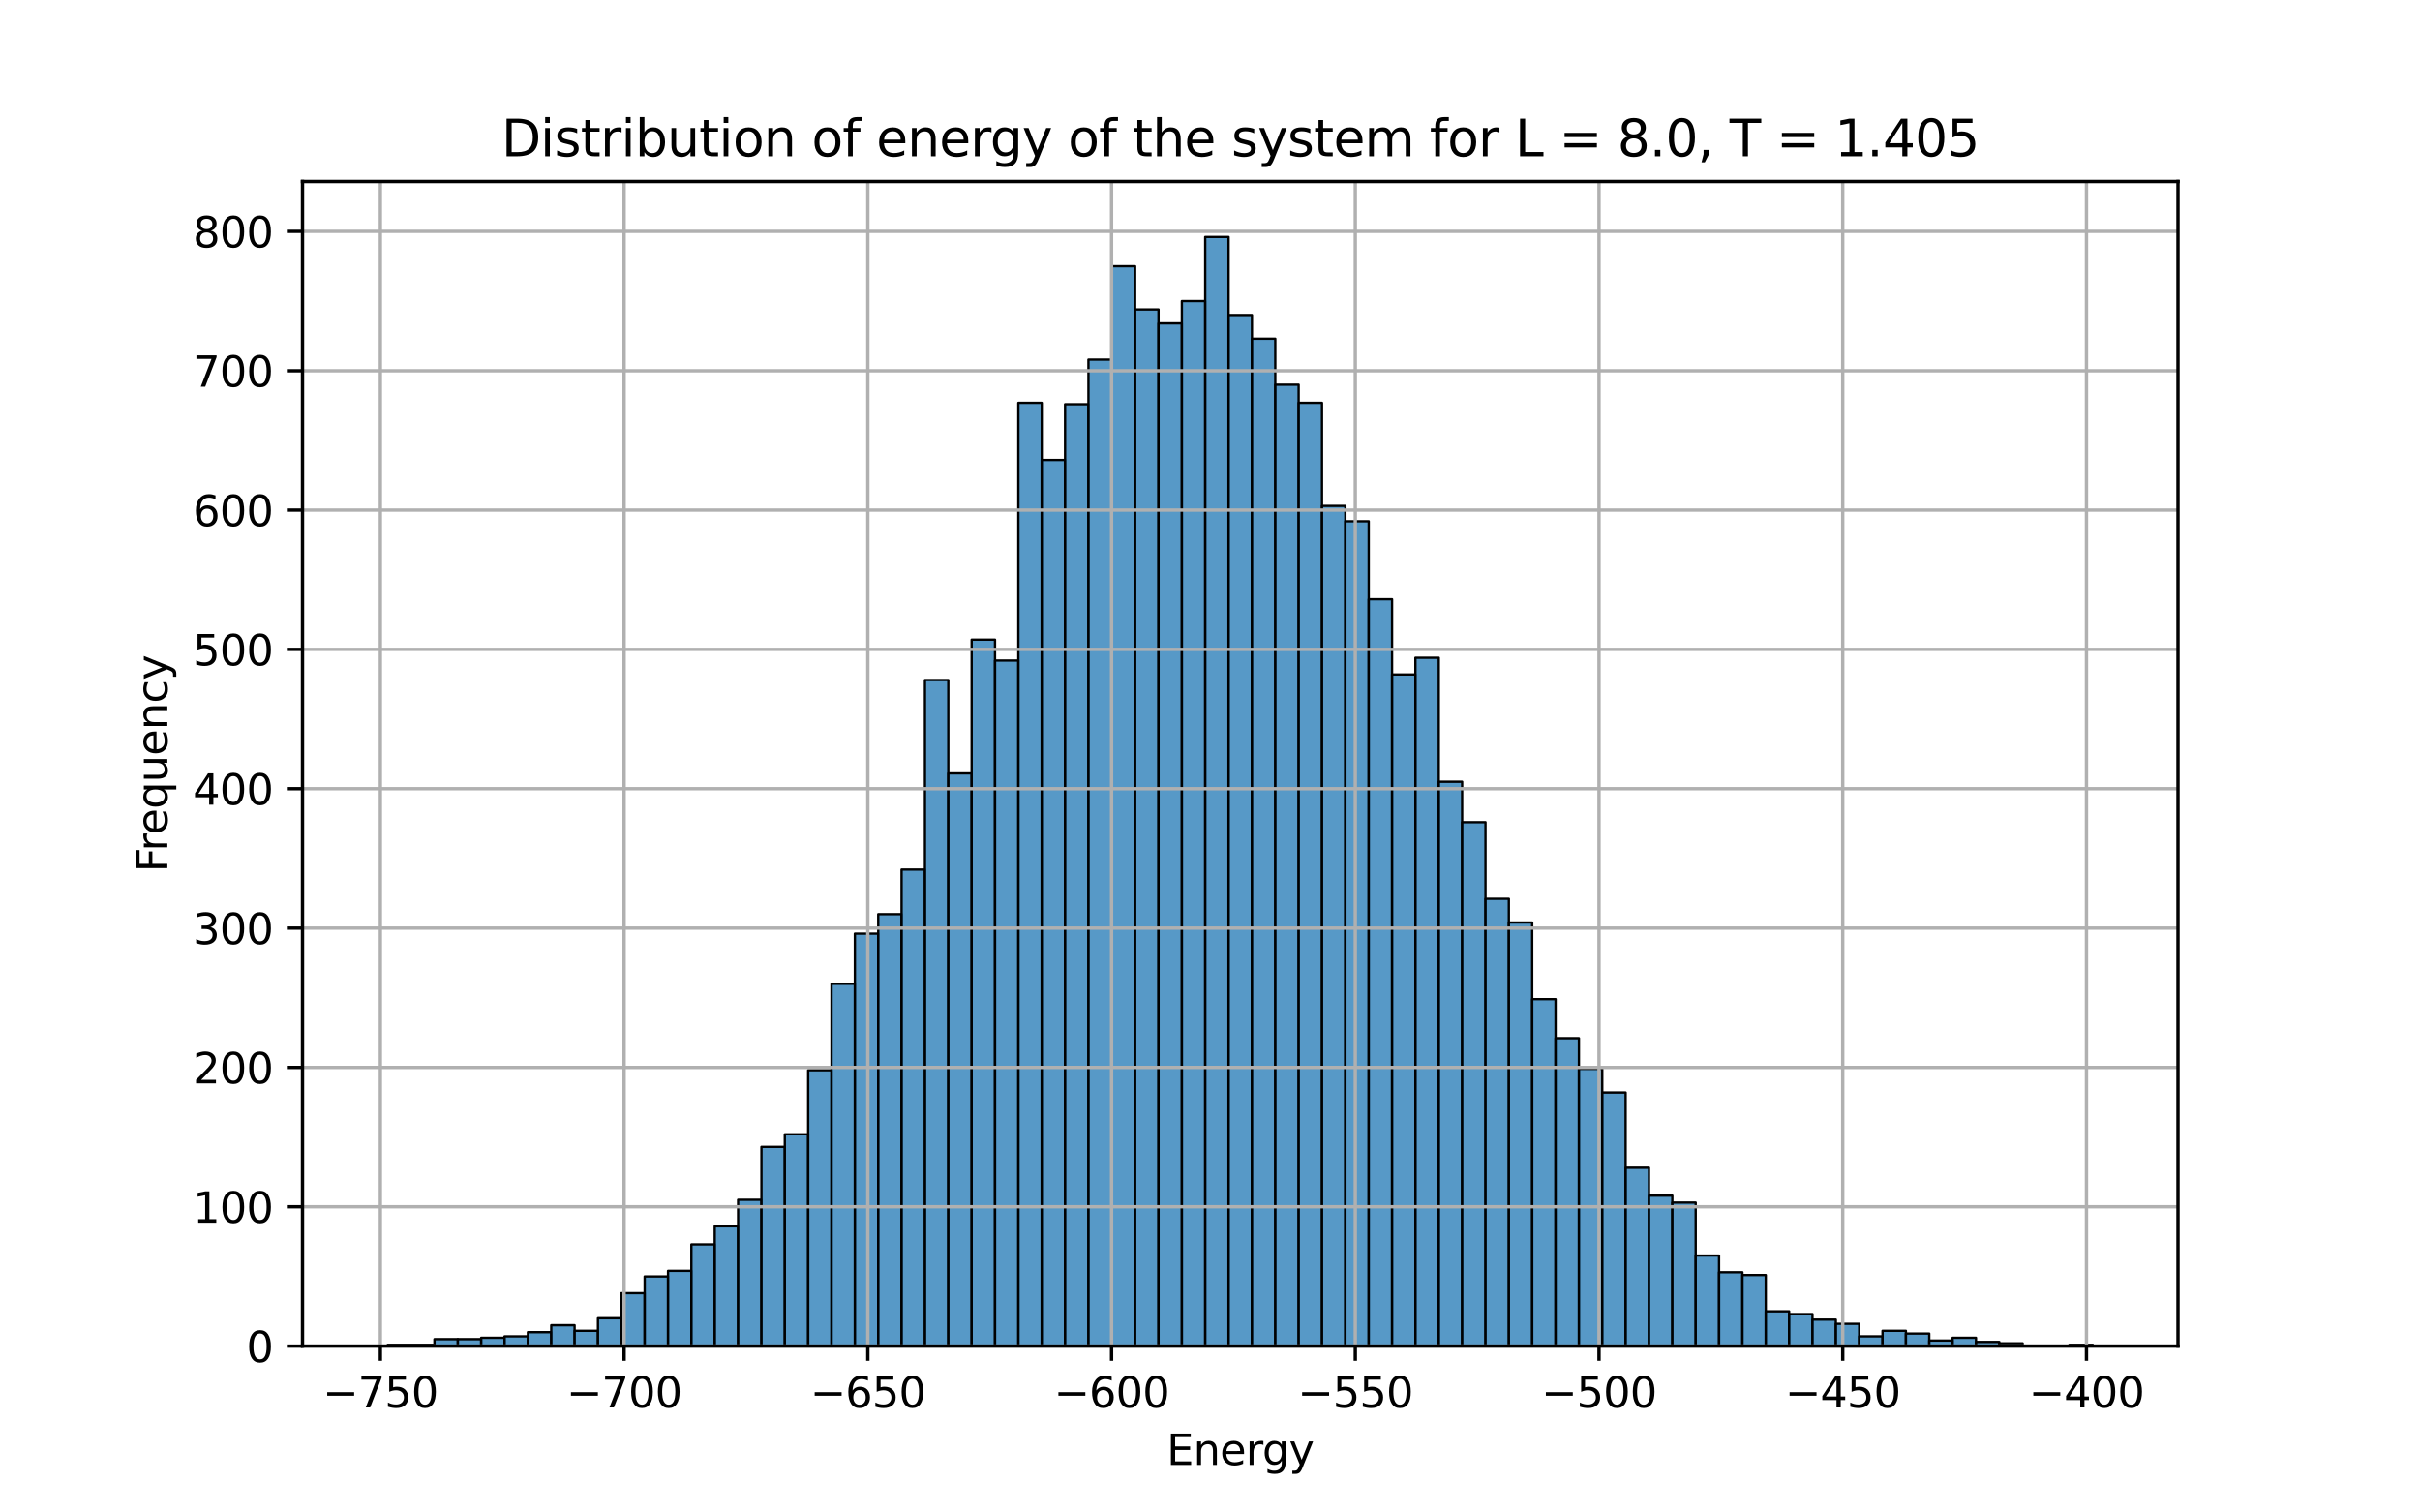 <?xml version="1.0" encoding="utf-8" standalone="no"?>
<!DOCTYPE svg PUBLIC "-//W3C//DTD SVG 1.1//EN"
  "http://www.w3.org/Graphics/SVG/1.1/DTD/svg11.dtd">
<svg height="360pt" version="1.1" viewBox="0 0 576 360" width="576pt" xmlns="http://www.w3.org/2000/svg" xmlns:xlink="http://www.w3.org/1999/xlink">
 <defs>
  <style type="text/css">*{stroke-linecap:butt;stroke-linejoin:round;}</style>
 </defs>
 <g id="figure_1">
  <g id="patch_1">
   <path d="M 0 360 
L 576 360 
L 576 0 
L 0 0 
z
" style="fill:#ffffff;"/>
  </g>
  <g id="axes_1">
   <g id="patch_2">
    <path d="M 72 320.4 
L 518.4 320.4 
L 518.4 43.2 
L 72 43.2 
z
" style="fill:#ffffff;"/>
   </g>
   <g id="patch_3">
    <path clip-path="url(#p4622d29304)" d="M 92.291 320.4 
L 97.85 320.4 
L 97.85 320.068 
L 92.291 320.068 
z
" style="fill:#1f77b4;fill-opacity:0.75;stroke:#000000;stroke-linejoin:miter;stroke-width:0.556;"/>
   </g>
   <g id="patch_4">
    <path clip-path="url(#p4622d29304)" d="M 97.85 320.4 
L 103.409 320.4 
L 103.409 320.068 
L 97.85 320.068 
z
" style="fill:#1f77b4;fill-opacity:0.75;stroke:#000000;stroke-linejoin:miter;stroke-width:0.556;"/>
   </g>
   <g id="patch_5">
    <path clip-path="url(#p4622d29304)" d="M 103.409 320.4 
L 108.968 320.4 
L 108.968 318.742 
L 103.409 318.742 
z
" style="fill:#1f77b4;fill-opacity:0.75;stroke:#000000;stroke-linejoin:miter;stroke-width:0.556;"/>
   </g>
   <g id="patch_6">
    <path clip-path="url(#p4622d29304)" d="M 108.968 320.4 
L 114.528 320.4 
L 114.528 318.742 
L 108.968 318.742 
z
" style="fill:#1f77b4;fill-opacity:0.75;stroke:#000000;stroke-linejoin:miter;stroke-width:0.556;"/>
   </g>
   <g id="patch_7">
    <path clip-path="url(#p4622d29304)" d="M 114.528 320.4 
L 120.087 320.4 
L 120.087 318.41 
L 114.528 318.41 
z
" style="fill:#1f77b4;fill-opacity:0.75;stroke:#000000;stroke-linejoin:miter;stroke-width:0.556;"/>
   </g>
   <g id="patch_8">
    <path clip-path="url(#p4622d29304)" d="M 120.087 320.4 
L 125.646 320.4 
L 125.646 318.078 
L 120.087 318.078 
z
" style="fill:#1f77b4;fill-opacity:0.75;stroke:#000000;stroke-linejoin:miter;stroke-width:0.556;"/>
   </g>
   <g id="patch_9">
    <path clip-path="url(#p4622d29304)" d="M 125.646 320.4 
L 131.205 320.4 
L 131.205 317.083 
L 125.646 317.083 
z
" style="fill:#1f77b4;fill-opacity:0.75;stroke:#000000;stroke-linejoin:miter;stroke-width:0.556;"/>
   </g>
   <g id="patch_10">
    <path clip-path="url(#p4622d29304)" d="M 131.205 320.4 
L 136.764 320.4 
L 136.764 315.425 
L 131.205 315.425 
z
" style="fill:#1f77b4;fill-opacity:0.75;stroke:#000000;stroke-linejoin:miter;stroke-width:0.556;"/>
   </g>
   <g id="patch_11">
    <path clip-path="url(#p4622d29304)" d="M 136.764 320.4 
L 142.323 320.4 
L 142.323 316.752 
L 136.764 316.752 
z
" style="fill:#1f77b4;fill-opacity:0.75;stroke:#000000;stroke-linejoin:miter;stroke-width:0.556;"/>
   </g>
   <g id="patch_12">
    <path clip-path="url(#p4622d29304)" d="M 142.323 320.4 
L 147.882 320.4 
L 147.882 313.767 
L 142.323 313.767 
z
" style="fill:#1f77b4;fill-opacity:0.75;stroke:#000000;stroke-linejoin:miter;stroke-width:0.556;"/>
   </g>
   <g id="patch_13">
    <path clip-path="url(#p4622d29304)" d="M 147.882 320.4 
L 153.442 320.4 
L 153.442 307.797 
L 147.882 307.797 
z
" style="fill:#1f77b4;fill-opacity:0.75;stroke:#000000;stroke-linejoin:miter;stroke-width:0.556;"/>
   </g>
   <g id="patch_14">
    <path clip-path="url(#p4622d29304)" d="M 153.442 320.4 
L 159.001 320.4 
L 159.001 303.817 
L 153.442 303.817 
z
" style="fill:#1f77b4;fill-opacity:0.75;stroke:#000000;stroke-linejoin:miter;stroke-width:0.556;"/>
   </g>
   <g id="patch_15">
    <path clip-path="url(#p4622d29304)" d="M 159.001 320.4 
L 164.56 320.4 
L 164.56 302.49 
L 159.001 302.49 
z
" style="fill:#1f77b4;fill-opacity:0.75;stroke:#000000;stroke-linejoin:miter;stroke-width:0.556;"/>
   </g>
   <g id="patch_16">
    <path clip-path="url(#p4622d29304)" d="M 164.56 320.4 
L 170.119 320.4 
L 170.119 296.189 
L 164.56 296.189 
z
" style="fill:#1f77b4;fill-opacity:0.75;stroke:#000000;stroke-linejoin:miter;stroke-width:0.556;"/>
   </g>
   <g id="patch_17">
    <path clip-path="url(#p4622d29304)" d="M 170.119 320.4 
L 175.678 320.4 
L 175.678 291.877 
L 170.119 291.877 
z
" style="fill:#1f77b4;fill-opacity:0.75;stroke:#000000;stroke-linejoin:miter;stroke-width:0.556;"/>
   </g>
   <g id="patch_18">
    <path clip-path="url(#p4622d29304)" d="M 175.678 320.4 
L 181.237 320.4 
L 181.237 285.576 
L 175.678 285.576 
z
" style="fill:#1f77b4;fill-opacity:0.75;stroke:#000000;stroke-linejoin:miter;stroke-width:0.556;"/>
   </g>
   <g id="patch_19">
    <path clip-path="url(#p4622d29304)" d="M 181.237 320.4 
L 186.797 320.4 
L 186.797 272.973 
L 181.237 272.973 
z
" style="fill:#1f77b4;fill-opacity:0.75;stroke:#000000;stroke-linejoin:miter;stroke-width:0.556;"/>
   </g>
   <g id="patch_20">
    <path clip-path="url(#p4622d29304)" d="M 186.797 320.4 
L 192.356 320.4 
L 192.356 269.988 
L 186.797 269.988 
z
" style="fill:#1f77b4;fill-opacity:0.75;stroke:#000000;stroke-linejoin:miter;stroke-width:0.556;"/>
   </g>
   <g id="patch_21">
    <path clip-path="url(#p4622d29304)" d="M 192.356 320.4 
L 197.915 320.4 
L 197.915 254.732 
L 192.356 254.732 
z
" style="fill:#1f77b4;fill-opacity:0.75;stroke:#000000;stroke-linejoin:miter;stroke-width:0.556;"/>
   </g>
   <g id="patch_22">
    <path clip-path="url(#p4622d29304)" d="M 197.915 320.4 
L 203.474 320.4 
L 203.474 234.169 
L 197.915 234.169 
z
" style="fill:#1f77b4;fill-opacity:0.75;stroke:#000000;stroke-linejoin:miter;stroke-width:0.556;"/>
   </g>
   <g id="patch_23">
    <path clip-path="url(#p4622d29304)" d="M 203.474 320.4 
L 209.033 320.4 
L 209.033 222.229 
L 203.474 222.229 
z
" style="fill:#1f77b4;fill-opacity:0.75;stroke:#000000;stroke-linejoin:miter;stroke-width:0.556;"/>
   </g>
   <g id="patch_24">
    <path clip-path="url(#p4622d29304)" d="M 209.033 320.4 
L 214.592 320.4 
L 214.592 217.586 
L 209.033 217.586 
z
" style="fill:#1f77b4;fill-opacity:0.75;stroke:#000000;stroke-linejoin:miter;stroke-width:0.556;"/>
   </g>
   <g id="patch_25">
    <path clip-path="url(#p4622d29304)" d="M 214.592 320.4 
L 220.151 320.4 
L 220.151 206.973 
L 214.592 206.973 
z
" style="fill:#1f77b4;fill-opacity:0.75;stroke:#000000;stroke-linejoin:miter;stroke-width:0.556;"/>
   </g>
   <g id="patch_26">
    <path clip-path="url(#p4622d29304)" d="M 220.151 320.4 
L 225.711 320.4 
L 225.711 161.867 
L 220.151 161.867 
z
" style="fill:#1f77b4;fill-opacity:0.75;stroke:#000000;stroke-linejoin:miter;stroke-width:0.556;"/>
   </g>
   <g id="patch_27">
    <path clip-path="url(#p4622d29304)" d="M 225.711 320.4 
L 231.27 320.4 
L 231.27 184.088 
L 225.711 184.088 
z
" style="fill:#1f77b4;fill-opacity:0.75;stroke:#000000;stroke-linejoin:miter;stroke-width:0.556;"/>
   </g>
   <g id="patch_28">
    <path clip-path="url(#p4622d29304)" d="M 231.27 320.4 
L 236.829 320.4 
L 236.829 152.249 
L 231.27 152.249 
z
" style="fill:#1f77b4;fill-opacity:0.75;stroke:#000000;stroke-linejoin:miter;stroke-width:0.556;"/>
   </g>
   <g id="patch_29">
    <path clip-path="url(#p4622d29304)" d="M 236.829 320.4 
L 242.388 320.4 
L 242.388 157.224 
L 236.829 157.224 
z
" style="fill:#1f77b4;fill-opacity:0.75;stroke:#000000;stroke-linejoin:miter;stroke-width:0.556;"/>
   </g>
   <g id="patch_30">
    <path clip-path="url(#p4622d29304)" d="M 242.388 320.4 
L 247.947 320.4 
L 247.947 95.867 
L 242.388 95.867 
z
" style="fill:#1f77b4;fill-opacity:0.75;stroke:#000000;stroke-linejoin:miter;stroke-width:0.556;"/>
   </g>
   <g id="patch_31">
    <path clip-path="url(#p4622d29304)" d="M 247.947 320.4 
L 253.506 320.4 
L 253.506 109.465 
L 247.947 109.465 
z
" style="fill:#1f77b4;fill-opacity:0.75;stroke:#000000;stroke-linejoin:miter;stroke-width:0.556;"/>
   </g>
   <g id="patch_32">
    <path clip-path="url(#p4622d29304)" d="M 253.506 320.4 
L 259.066 320.4 
L 259.066 96.199 
L 253.506 96.199 
z
" style="fill:#1f77b4;fill-opacity:0.75;stroke:#000000;stroke-linejoin:miter;stroke-width:0.556;"/>
   </g>
   <g id="patch_33">
    <path clip-path="url(#p4622d29304)" d="M 259.066 320.4 
L 264.625 320.4 
L 264.625 85.586 
L 259.066 85.586 
z
" style="fill:#1f77b4;fill-opacity:0.75;stroke:#000000;stroke-linejoin:miter;stroke-width:0.556;"/>
   </g>
   <g id="patch_34">
    <path clip-path="url(#p4622d29304)" d="M 264.625 320.4 
L 270.184 320.4 
L 270.184 63.365 
L 264.625 63.365 
z
" style="fill:#1f77b4;fill-opacity:0.75;stroke:#000000;stroke-linejoin:miter;stroke-width:0.556;"/>
   </g>
   <g id="patch_35">
    <path clip-path="url(#p4622d29304)" d="M 270.184 320.4 
L 275.743 320.4 
L 275.743 73.646 
L 270.184 73.646 
z
" style="fill:#1f77b4;fill-opacity:0.75;stroke:#000000;stroke-linejoin:miter;stroke-width:0.556;"/>
   </g>
   <g id="patch_36">
    <path clip-path="url(#p4622d29304)" d="M 275.743 320.4 
L 281.302 320.4 
L 281.302 76.963 
L 275.743 76.963 
z
" style="fill:#1f77b4;fill-opacity:0.75;stroke:#000000;stroke-linejoin:miter;stroke-width:0.556;"/>
   </g>
   <g id="patch_37">
    <path clip-path="url(#p4622d29304)" d="M 281.302 320.4 
L 286.861 320.4 
L 286.861 71.656 
L 281.302 71.656 
z
" style="fill:#1f77b4;fill-opacity:0.75;stroke:#000000;stroke-linejoin:miter;stroke-width:0.556;"/>
   </g>
   <g id="patch_38">
    <path clip-path="url(#p4622d29304)" d="M 286.861 320.4 
L 292.42 320.4 
L 292.42 56.4 
L 286.861 56.4 
z
" style="fill:#1f77b4;fill-opacity:0.75;stroke:#000000;stroke-linejoin:miter;stroke-width:0.556;"/>
   </g>
   <g id="patch_39">
    <path clip-path="url(#p4622d29304)" d="M 292.42 320.4 
L 297.98 320.4 
L 297.98 74.973 
L 292.42 74.973 
z
" style="fill:#1f77b4;fill-opacity:0.75;stroke:#000000;stroke-linejoin:miter;stroke-width:0.556;"/>
   </g>
   <g id="patch_40">
    <path clip-path="url(#p4622d29304)" d="M 297.98 320.4 
L 303.539 320.4 
L 303.539 80.611 
L 297.98 80.611 
z
" style="fill:#1f77b4;fill-opacity:0.75;stroke:#000000;stroke-linejoin:miter;stroke-width:0.556;"/>
   </g>
   <g id="patch_41">
    <path clip-path="url(#p4622d29304)" d="M 303.539 320.4 
L 309.098 320.4 
L 309.098 91.556 
L 303.539 91.556 
z
" style="fill:#1f77b4;fill-opacity:0.75;stroke:#000000;stroke-linejoin:miter;stroke-width:0.556;"/>
   </g>
   <g id="patch_42">
    <path clip-path="url(#p4622d29304)" d="M 309.098 320.4 
L 314.657 320.4 
L 314.657 95.867 
L 309.098 95.867 
z
" style="fill:#1f77b4;fill-opacity:0.75;stroke:#000000;stroke-linejoin:miter;stroke-width:0.556;"/>
   </g>
   <g id="patch_43">
    <path clip-path="url(#p4622d29304)" d="M 314.657 320.4 
L 320.216 320.4 
L 320.216 120.41 
L 314.657 120.41 
z
" style="fill:#1f77b4;fill-opacity:0.75;stroke:#000000;stroke-linejoin:miter;stroke-width:0.556;"/>
   </g>
   <g id="patch_44">
    <path clip-path="url(#p4622d29304)" d="M 320.216 320.4 
L 325.775 320.4 
L 325.775 124.058 
L 320.216 124.058 
z
" style="fill:#1f77b4;fill-opacity:0.75;stroke:#000000;stroke-linejoin:miter;stroke-width:0.556;"/>
   </g>
   <g id="patch_45">
    <path clip-path="url(#p4622d29304)" d="M 325.775 320.4 
L 331.334 320.4 
L 331.334 142.631 
L 325.775 142.631 
z
" style="fill:#1f77b4;fill-opacity:0.75;stroke:#000000;stroke-linejoin:miter;stroke-width:0.556;"/>
   </g>
   <g id="patch_46">
    <path clip-path="url(#p4622d29304)" d="M 331.334 320.4 
L 336.894 320.4 
L 336.894 160.541 
L 331.334 160.541 
z
" style="fill:#1f77b4;fill-opacity:0.75;stroke:#000000;stroke-linejoin:miter;stroke-width:0.556;"/>
   </g>
   <g id="patch_47">
    <path clip-path="url(#p4622d29304)" d="M 336.894 320.4 
L 342.453 320.4 
L 342.453 156.561 
L 336.894 156.561 
z
" style="fill:#1f77b4;fill-opacity:0.75;stroke:#000000;stroke-linejoin:miter;stroke-width:0.556;"/>
   </g>
   <g id="patch_48">
    <path clip-path="url(#p4622d29304)" d="M 342.453 320.4 
L 348.012 320.4 
L 348.012 186.078 
L 342.453 186.078 
z
" style="fill:#1f77b4;fill-opacity:0.75;stroke:#000000;stroke-linejoin:miter;stroke-width:0.556;"/>
   </g>
   <g id="patch_49">
    <path clip-path="url(#p4622d29304)" d="M 348.012 320.4 
L 353.571 320.4 
L 353.571 195.696 
L 348.012 195.696 
z
" style="fill:#1f77b4;fill-opacity:0.75;stroke:#000000;stroke-linejoin:miter;stroke-width:0.556;"/>
   </g>
   <g id="patch_50">
    <path clip-path="url(#p4622d29304)" d="M 353.571 320.4 
L 359.13 320.4 
L 359.13 213.938 
L 353.571 213.938 
z
" style="fill:#1f77b4;fill-opacity:0.75;stroke:#000000;stroke-linejoin:miter;stroke-width:0.556;"/>
   </g>
   <g id="patch_51">
    <path clip-path="url(#p4622d29304)" d="M 359.13 320.4 
L 364.689 320.4 
L 364.689 219.576 
L 359.13 219.576 
z
" style="fill:#1f77b4;fill-opacity:0.75;stroke:#000000;stroke-linejoin:miter;stroke-width:0.556;"/>
   </g>
   <g id="patch_52">
    <path clip-path="url(#p4622d29304)" d="M 364.689 320.4 
L 370.249 320.4 
L 370.249 237.817 
L 364.689 237.817 
z
" style="fill:#1f77b4;fill-opacity:0.75;stroke:#000000;stroke-linejoin:miter;stroke-width:0.556;"/>
   </g>
   <g id="patch_53">
    <path clip-path="url(#p4622d29304)" d="M 370.249 320.4 
L 375.808 320.4 
L 375.808 247.104 
L 370.249 247.104 
z
" style="fill:#1f77b4;fill-opacity:0.75;stroke:#000000;stroke-linejoin:miter;stroke-width:0.556;"/>
   </g>
   <g id="patch_54">
    <path clip-path="url(#p4622d29304)" d="M 375.808 320.4 
L 381.367 320.4 
L 381.367 254.4 
L 375.808 254.4 
z
" style="fill:#1f77b4;fill-opacity:0.75;stroke:#000000;stroke-linejoin:miter;stroke-width:0.556;"/>
   </g>
   <g id="patch_55">
    <path clip-path="url(#p4622d29304)" d="M 381.367 320.4 
L 386.926 320.4 
L 386.926 260.038 
L 381.367 260.038 
z
" style="fill:#1f77b4;fill-opacity:0.75;stroke:#000000;stroke-linejoin:miter;stroke-width:0.556;"/>
   </g>
   <g id="patch_56">
    <path clip-path="url(#p4622d29304)" d="M 386.926 320.4 
L 392.485 320.4 
L 392.485 277.948 
L 386.926 277.948 
z
" style="fill:#1f77b4;fill-opacity:0.75;stroke:#000000;stroke-linejoin:miter;stroke-width:0.556;"/>
   </g>
   <g id="patch_57">
    <path clip-path="url(#p4622d29304)" d="M 392.485 320.4 
L 398.044 320.4 
L 398.044 284.581 
L 392.485 284.581 
z
" style="fill:#1f77b4;fill-opacity:0.75;stroke:#000000;stroke-linejoin:miter;stroke-width:0.556;"/>
   </g>
   <g id="patch_58">
    <path clip-path="url(#p4622d29304)" d="M 398.044 320.4 
L 403.603 320.4 
L 403.603 286.239 
L 398.044 286.239 
z
" style="fill:#1f77b4;fill-opacity:0.75;stroke:#000000;stroke-linejoin:miter;stroke-width:0.556;"/>
   </g>
   <g id="patch_59">
    <path clip-path="url(#p4622d29304)" d="M 403.603 320.4 
L 409.163 320.4 
L 409.163 298.842 
L 403.603 298.842 
z
" style="fill:#1f77b4;fill-opacity:0.75;stroke:#000000;stroke-linejoin:miter;stroke-width:0.556;"/>
   </g>
   <g id="patch_60">
    <path clip-path="url(#p4622d29304)" d="M 409.163 320.4 
L 414.722 320.4 
L 414.722 302.822 
L 409.163 302.822 
z
" style="fill:#1f77b4;fill-opacity:0.75;stroke:#000000;stroke-linejoin:miter;stroke-width:0.556;"/>
   </g>
   <g id="patch_61">
    <path clip-path="url(#p4622d29304)" d="M 414.722 320.4 
L 420.281 320.4 
L 420.281 303.485 
L 414.722 303.485 
z
" style="fill:#1f77b4;fill-opacity:0.75;stroke:#000000;stroke-linejoin:miter;stroke-width:0.556;"/>
   </g>
   <g id="patch_62">
    <path clip-path="url(#p4622d29304)" d="M 420.281 320.4 
L 425.84 320.4 
L 425.84 312.109 
L 420.281 312.109 
z
" style="fill:#1f77b4;fill-opacity:0.75;stroke:#000000;stroke-linejoin:miter;stroke-width:0.556;"/>
   </g>
   <g id="patch_63">
    <path clip-path="url(#p4622d29304)" d="M 425.84 320.4 
L 431.399 320.4 
L 431.399 312.772 
L 425.84 312.772 
z
" style="fill:#1f77b4;fill-opacity:0.75;stroke:#000000;stroke-linejoin:miter;stroke-width:0.556;"/>
   </g>
   <g id="patch_64">
    <path clip-path="url(#p4622d29304)" d="M 431.399 320.4 
L 436.958 320.4 
L 436.958 314.098 
L 431.399 314.098 
z
" style="fill:#1f77b4;fill-opacity:0.75;stroke:#000000;stroke-linejoin:miter;stroke-width:0.556;"/>
   </g>
   <g id="patch_65">
    <path clip-path="url(#p4622d29304)" d="M 436.958 320.4 
L 442.518 320.4 
L 442.518 315.093 
L 436.958 315.093 
z
" style="fill:#1f77b4;fill-opacity:0.75;stroke:#000000;stroke-linejoin:miter;stroke-width:0.556;"/>
   </g>
   <g id="patch_66">
    <path clip-path="url(#p4622d29304)" d="M 442.518 320.4 
L 448.077 320.4 
L 448.077 318.078 
L 442.518 318.078 
z
" style="fill:#1f77b4;fill-opacity:0.75;stroke:#000000;stroke-linejoin:miter;stroke-width:0.556;"/>
   </g>
   <g id="patch_67">
    <path clip-path="url(#p4622d29304)" d="M 448.077 320.4 
L 453.636 320.4 
L 453.636 316.752 
L 448.077 316.752 
z
" style="fill:#1f77b4;fill-opacity:0.75;stroke:#000000;stroke-linejoin:miter;stroke-width:0.556;"/>
   </g>
   <g id="patch_68">
    <path clip-path="url(#p4622d29304)" d="M 453.636 320.4 
L 459.195 320.4 
L 459.195 317.415 
L 453.636 317.415 
z
" style="fill:#1f77b4;fill-opacity:0.75;stroke:#000000;stroke-linejoin:miter;stroke-width:0.556;"/>
   </g>
   <g id="patch_69">
    <path clip-path="url(#p4622d29304)" d="M 459.195 320.4 
L 464.754 320.4 
L 464.754 319.073 
L 459.195 319.073 
z
" style="fill:#1f77b4;fill-opacity:0.75;stroke:#000000;stroke-linejoin:miter;stroke-width:0.556;"/>
   </g>
   <g id="patch_70">
    <path clip-path="url(#p4622d29304)" d="M 464.754 320.4 
L 470.313 320.4 
L 470.313 318.41 
L 464.754 318.41 
z
" style="fill:#1f77b4;fill-opacity:0.75;stroke:#000000;stroke-linejoin:miter;stroke-width:0.556;"/>
   </g>
   <g id="patch_71">
    <path clip-path="url(#p4622d29304)" d="M 470.313 320.4 
L 475.872 320.4 
L 475.872 319.405 
L 470.313 319.405 
z
" style="fill:#1f77b4;fill-opacity:0.75;stroke:#000000;stroke-linejoin:miter;stroke-width:0.556;"/>
   </g>
   <g id="patch_72">
    <path clip-path="url(#p4622d29304)" d="M 475.872 320.4 
L 481.432 320.4 
L 481.432 319.737 
L 475.872 319.737 
z
" style="fill:#1f77b4;fill-opacity:0.75;stroke:#000000;stroke-linejoin:miter;stroke-width:0.556;"/>
   </g>
   <g id="patch_73">
    <path clip-path="url(#p4622d29304)" d="M 481.432 320.4 
L 486.991 320.4 
L 486.991 320.4 
L 481.432 320.4 
z
" style="fill:#1f77b4;fill-opacity:0.75;stroke:#000000;stroke-linejoin:miter;stroke-width:0.556;"/>
   </g>
   <g id="patch_74">
    <path clip-path="url(#p4622d29304)" d="M 486.991 320.4 
L 492.55 320.4 
L 492.55 320.4 
L 486.991 320.4 
z
" style="fill:#1f77b4;fill-opacity:0.75;stroke:#000000;stroke-linejoin:miter;stroke-width:0.556;"/>
   </g>
   <g id="patch_75">
    <path clip-path="url(#p4622d29304)" d="M 492.55 320.4 
L 498.109 320.4 
L 498.109 320.068 
L 492.55 320.068 
z
" style="fill:#1f77b4;fill-opacity:0.75;stroke:#000000;stroke-linejoin:miter;stroke-width:0.556;"/>
   </g>
   <g id="matplotlib.axis_1">
    <g id="xtick_1">
     <g id="line2d_1">
      <path clip-path="url(#p4622d29304)" d="M 90.534 320.4 
L 90.534 43.2 
" style="fill:none;stroke:#b0b0b0;stroke-linecap:square;stroke-width:0.8;"/>
     </g>
     <g id="line2d_2">
      <defs>
       <path d="M 0 0 
L 0 3.5 
" id="mf0359f8c0e" style="stroke:#000000;stroke-width:0.8;"/>
      </defs>
      <g>
       <use style="stroke:#000000;stroke-width:0.8;" x="90.534" xlink:href="#mf0359f8c0e" y="320.4"/>
      </g>
     </g>
     <g id="text_1">
      <!-- −750 -->
      <g transform="translate(76.8 334.998)scale(0.1 -0.1)">
       <defs>
        <path d="M 678 2272 
L 4684 2272 
L 4684 1741 
L 678 1741 
L 678 2272 
z
" id="DejaVuSans-2212" transform="scale(0.016)"/>
        <path d="M 525 4666 
L 3525 4666 
L 3525 4397 
L 1831 0 
L 1172 0 
L 2766 4134 
L 525 4134 
L 525 4666 
z
" id="DejaVuSans-37" transform="scale(0.016)"/>
        <path d="M 691 4666 
L 3169 4666 
L 3169 4134 
L 1269 4134 
L 1269 2991 
Q 1406 3038 1543 3061 
Q 1681 3084 1819 3084 
Q 2600 3084 3056 2656 
Q 3513 2228 3513 1497 
Q 3513 744 3044 326 
Q 2575 -91 1722 -91 
Q 1428 -91 1123 -41 
Q 819 9 494 109 
L 494 744 
Q 775 591 1075 516 
Q 1375 441 1709 441 
Q 2250 441 2565 725 
Q 2881 1009 2881 1497 
Q 2881 1984 2565 2268 
Q 2250 2553 1709 2553 
Q 1456 2553 1204 2497 
Q 953 2441 691 2322 
L 691 4666 
z
" id="DejaVuSans-35" transform="scale(0.016)"/>
        <path d="M 2034 4250 
Q 1547 4250 1301 3770 
Q 1056 3291 1056 2328 
Q 1056 1369 1301 889 
Q 1547 409 2034 409 
Q 2525 409 2770 889 
Q 3016 1369 3016 2328 
Q 3016 3291 2770 3770 
Q 2525 4250 2034 4250 
z
M 2034 4750 
Q 2819 4750 3233 4129 
Q 3647 3509 3647 2328 
Q 3647 1150 3233 529 
Q 2819 -91 2034 -91 
Q 1250 -91 836 529 
Q 422 1150 422 2328 
Q 422 3509 836 4129 
Q 1250 4750 2034 4750 
z
" id="DejaVuSans-30" transform="scale(0.016)"/>
       </defs>
       <use xlink:href="#DejaVuSans-2212"/>
       <use x="83.789" xlink:href="#DejaVuSans-37"/>
       <use x="147.412" xlink:href="#DejaVuSans-35"/>
       <use x="211.035" xlink:href="#DejaVuSans-30"/>
      </g>
     </g>
    </g>
    <g id="xtick_2">
     <g id="line2d_3">
      <path clip-path="url(#p4622d29304)" d="M 148.546 320.4 
L 148.546 43.2 
" style="fill:none;stroke:#b0b0b0;stroke-linecap:square;stroke-width:0.8;"/>
     </g>
     <g id="line2d_4">
      <g>
       <use style="stroke:#000000;stroke-width:0.8;" x="148.546" xlink:href="#mf0359f8c0e" y="320.4"/>
      </g>
     </g>
     <g id="text_2">
      <!-- −700 -->
      <g transform="translate(134.812 334.998)scale(0.1 -0.1)">
       <use xlink:href="#DejaVuSans-2212"/>
       <use x="83.789" xlink:href="#DejaVuSans-37"/>
       <use x="147.412" xlink:href="#DejaVuSans-30"/>
       <use x="211.035" xlink:href="#DejaVuSans-30"/>
      </g>
     </g>
    </g>
    <g id="xtick_3">
     <g id="line2d_5">
      <path clip-path="url(#p4622d29304)" d="M 206.557 320.4 
L 206.557 43.2 
" style="fill:none;stroke:#b0b0b0;stroke-linecap:square;stroke-width:0.8;"/>
     </g>
     <g id="line2d_6">
      <g>
       <use style="stroke:#000000;stroke-width:0.8;" x="206.557" xlink:href="#mf0359f8c0e" y="320.4"/>
      </g>
     </g>
     <g id="text_3">
      <!-- −650 -->
      <g transform="translate(192.823 334.998)scale(0.1 -0.1)">
       <defs>
        <path d="M 2113 2584 
Q 1688 2584 1439 2293 
Q 1191 2003 1191 1497 
Q 1191 994 1439 701 
Q 1688 409 2113 409 
Q 2538 409 2786 701 
Q 3034 994 3034 1497 
Q 3034 2003 2786 2293 
Q 2538 2584 2113 2584 
z
M 3366 4563 
L 3366 3988 
Q 3128 4100 2886 4159 
Q 2644 4219 2406 4219 
Q 1781 4219 1451 3797 
Q 1122 3375 1075 2522 
Q 1259 2794 1537 2939 
Q 1816 3084 2150 3084 
Q 2853 3084 3261 2657 
Q 3669 2231 3669 1497 
Q 3669 778 3244 343 
Q 2819 -91 2113 -91 
Q 1303 -91 875 529 
Q 447 1150 447 2328 
Q 447 3434 972 4092 
Q 1497 4750 2381 4750 
Q 2619 4750 2861 4703 
Q 3103 4656 3366 4563 
z
" id="DejaVuSans-36" transform="scale(0.016)"/>
       </defs>
       <use xlink:href="#DejaVuSans-2212"/>
       <use x="83.789" xlink:href="#DejaVuSans-36"/>
       <use x="147.412" xlink:href="#DejaVuSans-35"/>
       <use x="211.035" xlink:href="#DejaVuSans-30"/>
      </g>
     </g>
    </g>
    <g id="xtick_4">
     <g id="line2d_7">
      <path clip-path="url(#p4622d29304)" d="M 264.568 320.4 
L 264.568 43.2 
" style="fill:none;stroke:#b0b0b0;stroke-linecap:square;stroke-width:0.8;"/>
     </g>
     <g id="line2d_8">
      <g>
       <use style="stroke:#000000;stroke-width:0.8;" x="264.568" xlink:href="#mf0359f8c0e" y="320.4"/>
      </g>
     </g>
     <g id="text_4">
      <!-- −600 -->
      <g transform="translate(250.835 334.998)scale(0.1 -0.1)">
       <use xlink:href="#DejaVuSans-2212"/>
       <use x="83.789" xlink:href="#DejaVuSans-36"/>
       <use x="147.412" xlink:href="#DejaVuSans-30"/>
       <use x="211.035" xlink:href="#DejaVuSans-30"/>
      </g>
     </g>
    </g>
    <g id="xtick_5">
     <g id="line2d_9">
      <path clip-path="url(#p4622d29304)" d="M 322.58 320.4 
L 322.58 43.2 
" style="fill:none;stroke:#b0b0b0;stroke-linecap:square;stroke-width:0.8;"/>
     </g>
     <g id="line2d_10">
      <g>
       <use style="stroke:#000000;stroke-width:0.8;" x="322.58" xlink:href="#mf0359f8c0e" y="320.4"/>
      </g>
     </g>
     <g id="text_5">
      <!-- −550 -->
      <g transform="translate(308.846 334.998)scale(0.1 -0.1)">
       <use xlink:href="#DejaVuSans-2212"/>
       <use x="83.789" xlink:href="#DejaVuSans-35"/>
       <use x="147.412" xlink:href="#DejaVuSans-35"/>
       <use x="211.035" xlink:href="#DejaVuSans-30"/>
      </g>
     </g>
    </g>
    <g id="xtick_6">
     <g id="line2d_11">
      <path clip-path="url(#p4622d29304)" d="M 380.591 320.4 
L 380.591 43.2 
" style="fill:none;stroke:#b0b0b0;stroke-linecap:square;stroke-width:0.8;"/>
     </g>
     <g id="line2d_12">
      <g>
       <use style="stroke:#000000;stroke-width:0.8;" x="380.591" xlink:href="#mf0359f8c0e" y="320.4"/>
      </g>
     </g>
     <g id="text_6">
      <!-- −500 -->
      <g transform="translate(366.858 334.998)scale(0.1 -0.1)">
       <use xlink:href="#DejaVuSans-2212"/>
       <use x="83.789" xlink:href="#DejaVuSans-35"/>
       <use x="147.412" xlink:href="#DejaVuSans-30"/>
       <use x="211.035" xlink:href="#DejaVuSans-30"/>
      </g>
     </g>
    </g>
    <g id="xtick_7">
     <g id="line2d_13">
      <path clip-path="url(#p4622d29304)" d="M 438.603 320.4 
L 438.603 43.2 
" style="fill:none;stroke:#b0b0b0;stroke-linecap:square;stroke-width:0.8;"/>
     </g>
     <g id="line2d_14">
      <g>
       <use style="stroke:#000000;stroke-width:0.8;" x="438.603" xlink:href="#mf0359f8c0e" y="320.4"/>
      </g>
     </g>
     <g id="text_7">
      <!-- −450 -->
      <g transform="translate(424.869 334.998)scale(0.1 -0.1)">
       <defs>
        <path d="M 2419 4116 
L 825 1625 
L 2419 1625 
L 2419 4116 
z
M 2253 4666 
L 3047 4666 
L 3047 1625 
L 3713 1625 
L 3713 1100 
L 3047 1100 
L 3047 0 
L 2419 0 
L 2419 1100 
L 313 1100 
L 313 1709 
L 2253 4666 
z
" id="DejaVuSans-34" transform="scale(0.016)"/>
       </defs>
       <use xlink:href="#DejaVuSans-2212"/>
       <use x="83.789" xlink:href="#DejaVuSans-34"/>
       <use x="147.412" xlink:href="#DejaVuSans-35"/>
       <use x="211.035" xlink:href="#DejaVuSans-30"/>
      </g>
     </g>
    </g>
    <g id="xtick_8">
     <g id="line2d_15">
      <path clip-path="url(#p4622d29304)" d="M 496.614 320.4 
L 496.614 43.2 
" style="fill:none;stroke:#b0b0b0;stroke-linecap:square;stroke-width:0.8;"/>
     </g>
     <g id="line2d_16">
      <g>
       <use style="stroke:#000000;stroke-width:0.8;" x="496.614" xlink:href="#mf0359f8c0e" y="320.4"/>
      </g>
     </g>
     <g id="text_8">
      <!-- −400 -->
      <g transform="translate(482.881 334.998)scale(0.1 -0.1)">
       <use xlink:href="#DejaVuSans-2212"/>
       <use x="83.789" xlink:href="#DejaVuSans-34"/>
       <use x="147.412" xlink:href="#DejaVuSans-30"/>
       <use x="211.035" xlink:href="#DejaVuSans-30"/>
      </g>
     </g>
    </g>
    <g id="text_9">
     <!-- Energy -->
     <g transform="translate(277.694 348.677)scale(0.1 -0.1)">
      <defs>
       <path d="M 628 4666 
L 3578 4666 
L 3578 4134 
L 1259 4134 
L 1259 2753 
L 3481 2753 
L 3481 2222 
L 1259 2222 
L 1259 531 
L 3634 531 
L 3634 0 
L 628 0 
L 628 4666 
z
" id="DejaVuSans-45" transform="scale(0.016)"/>
       <path d="M 3513 2113 
L 3513 0 
L 2938 0 
L 2938 2094 
Q 2938 2591 2744 2837 
Q 2550 3084 2163 3084 
Q 1697 3084 1428 2787 
Q 1159 2491 1159 1978 
L 1159 0 
L 581 0 
L 581 3500 
L 1159 3500 
L 1159 2956 
Q 1366 3272 1645 3428 
Q 1925 3584 2291 3584 
Q 2894 3584 3203 3211 
Q 3513 2838 3513 2113 
z
" id="DejaVuSans-6e" transform="scale(0.016)"/>
       <path d="M 3597 1894 
L 3597 1613 
L 953 1613 
Q 991 1019 1311 708 
Q 1631 397 2203 397 
Q 2534 397 2845 478 
Q 3156 559 3463 722 
L 3463 178 
Q 3153 47 2828 -22 
Q 2503 -91 2169 -91 
Q 1331 -91 842 396 
Q 353 884 353 1716 
Q 353 2575 817 3079 
Q 1281 3584 2069 3584 
Q 2775 3584 3186 3129 
Q 3597 2675 3597 1894 
z
M 3022 2063 
Q 3016 2534 2758 2815 
Q 2500 3097 2075 3097 
Q 1594 3097 1305 2825 
Q 1016 2553 972 2059 
L 3022 2063 
z
" id="DejaVuSans-65" transform="scale(0.016)"/>
       <path d="M 2631 2963 
Q 2534 3019 2420 3045 
Q 2306 3072 2169 3072 
Q 1681 3072 1420 2755 
Q 1159 2438 1159 1844 
L 1159 0 
L 581 0 
L 581 3500 
L 1159 3500 
L 1159 2956 
Q 1341 3275 1631 3429 
Q 1922 3584 2338 3584 
Q 2397 3584 2469 3576 
Q 2541 3569 2628 3553 
L 2631 2963 
z
" id="DejaVuSans-72" transform="scale(0.016)"/>
       <path d="M 2906 1791 
Q 2906 2416 2648 2759 
Q 2391 3103 1925 3103 
Q 1463 3103 1205 2759 
Q 947 2416 947 1791 
Q 947 1169 1205 825 
Q 1463 481 1925 481 
Q 2391 481 2648 825 
Q 2906 1169 2906 1791 
z
M 3481 434 
Q 3481 -459 3084 -895 
Q 2688 -1331 1869 -1331 
Q 1566 -1331 1297 -1286 
Q 1028 -1241 775 -1147 
L 775 -588 
Q 1028 -725 1275 -790 
Q 1522 -856 1778 -856 
Q 2344 -856 2625 -561 
Q 2906 -266 2906 331 
L 2906 616 
Q 2728 306 2450 153 
Q 2172 0 1784 0 
Q 1141 0 747 490 
Q 353 981 353 1791 
Q 353 2603 747 3093 
Q 1141 3584 1784 3584 
Q 2172 3584 2450 3431 
Q 2728 3278 2906 2969 
L 2906 3500 
L 3481 3500 
L 3481 434 
z
" id="DejaVuSans-67" transform="scale(0.016)"/>
       <path d="M 2059 -325 
Q 1816 -950 1584 -1140 
Q 1353 -1331 966 -1331 
L 506 -1331 
L 506 -850 
L 844 -850 
Q 1081 -850 1212 -737 
Q 1344 -625 1503 -206 
L 1606 56 
L 191 3500 
L 800 3500 
L 1894 763 
L 2988 3500 
L 3597 3500 
L 2059 -325 
z
" id="DejaVuSans-79" transform="scale(0.016)"/>
      </defs>
      <use xlink:href="#DejaVuSans-45"/>
      <use x="63.184" xlink:href="#DejaVuSans-6e"/>
      <use x="126.562" xlink:href="#DejaVuSans-65"/>
      <use x="188.086" xlink:href="#DejaVuSans-72"/>
      <use x="227.449" xlink:href="#DejaVuSans-67"/>
      <use x="290.926" xlink:href="#DejaVuSans-79"/>
     </g>
    </g>
   </g>
   <g id="matplotlib.axis_2">
    <g id="ytick_1">
     <g id="line2d_17">
      <path clip-path="url(#p4622d29304)" d="M 72 320.4 
L 518.4 320.4 
" style="fill:none;stroke:#b0b0b0;stroke-linecap:square;stroke-width:0.8;"/>
     </g>
     <g id="line2d_18">
      <defs>
       <path d="M 0 0 
L -3.5 0 
" id="m6c14e6edc0" style="stroke:#000000;stroke-width:0.8;"/>
      </defs>
      <g>
       <use style="stroke:#000000;stroke-width:0.8;" x="72" xlink:href="#m6c14e6edc0" y="320.4"/>
      </g>
     </g>
     <g id="text_10">
      <!-- 0 -->
      <g transform="translate(58.638 324.199)scale(0.1 -0.1)">
       <use xlink:href="#DejaVuSans-30"/>
      </g>
     </g>
    </g>
    <g id="ytick_2">
     <g id="line2d_19">
      <path clip-path="url(#p4622d29304)" d="M 72 287.234 
L 518.4 287.234 
" style="fill:none;stroke:#b0b0b0;stroke-linecap:square;stroke-width:0.8;"/>
     </g>
     <g id="line2d_20">
      <g>
       <use style="stroke:#000000;stroke-width:0.8;" x="72" xlink:href="#m6c14e6edc0" y="287.234"/>
      </g>
     </g>
     <g id="text_11">
      <!-- 100 -->
      <g transform="translate(45.913 291.033)scale(0.1 -0.1)">
       <defs>
        <path d="M 794 531 
L 1825 531 
L 1825 4091 
L 703 3866 
L 703 4441 
L 1819 4666 
L 2450 4666 
L 2450 531 
L 3481 531 
L 3481 0 
L 794 0 
L 794 531 
z
" id="DejaVuSans-31" transform="scale(0.016)"/>
       </defs>
       <use xlink:href="#DejaVuSans-31"/>
       <use x="63.623" xlink:href="#DejaVuSans-30"/>
       <use x="127.246" xlink:href="#DejaVuSans-30"/>
      </g>
     </g>
    </g>
    <g id="ytick_3">
     <g id="line2d_21">
      <path clip-path="url(#p4622d29304)" d="M 72 254.068 
L 518.4 254.068 
" style="fill:none;stroke:#b0b0b0;stroke-linecap:square;stroke-width:0.8;"/>
     </g>
     <g id="line2d_22">
      <g>
       <use style="stroke:#000000;stroke-width:0.8;" x="72" xlink:href="#m6c14e6edc0" y="254.068"/>
      </g>
     </g>
     <g id="text_12">
      <!-- 200 -->
      <g transform="translate(45.913 257.868)scale(0.1 -0.1)">
       <defs>
        <path d="M 1228 531 
L 3431 531 
L 3431 0 
L 469 0 
L 469 531 
Q 828 903 1448 1529 
Q 2069 2156 2228 2338 
Q 2531 2678 2651 2914 
Q 2772 3150 2772 3378 
Q 2772 3750 2511 3984 
Q 2250 4219 1831 4219 
Q 1534 4219 1204 4116 
Q 875 4013 500 3803 
L 500 4441 
Q 881 4594 1212 4672 
Q 1544 4750 1819 4750 
Q 2544 4750 2975 4387 
Q 3406 4025 3406 3419 
Q 3406 3131 3298 2873 
Q 3191 2616 2906 2266 
Q 2828 2175 2409 1742 
Q 1991 1309 1228 531 
z
" id="DejaVuSans-32" transform="scale(0.016)"/>
       </defs>
       <use xlink:href="#DejaVuSans-32"/>
       <use x="63.623" xlink:href="#DejaVuSans-30"/>
       <use x="127.246" xlink:href="#DejaVuSans-30"/>
      </g>
     </g>
    </g>
    <g id="ytick_4">
     <g id="line2d_23">
      <path clip-path="url(#p4622d29304)" d="M 72 220.903 
L 518.4 220.903 
" style="fill:none;stroke:#b0b0b0;stroke-linecap:square;stroke-width:0.8;"/>
     </g>
     <g id="line2d_24">
      <g>
       <use style="stroke:#000000;stroke-width:0.8;" x="72" xlink:href="#m6c14e6edc0" y="220.903"/>
      </g>
     </g>
     <g id="text_13">
      <!-- 300 -->
      <g transform="translate(45.913 224.702)scale(0.1 -0.1)">
       <defs>
        <path d="M 2597 2516 
Q 3050 2419 3304 2112 
Q 3559 1806 3559 1356 
Q 3559 666 3084 287 
Q 2609 -91 1734 -91 
Q 1441 -91 1130 -33 
Q 819 25 488 141 
L 488 750 
Q 750 597 1062 519 
Q 1375 441 1716 441 
Q 2309 441 2620 675 
Q 2931 909 2931 1356 
Q 2931 1769 2642 2001 
Q 2353 2234 1838 2234 
L 1294 2234 
L 1294 2753 
L 1863 2753 
Q 2328 2753 2575 2939 
Q 2822 3125 2822 3475 
Q 2822 3834 2567 4026 
Q 2313 4219 1838 4219 
Q 1578 4219 1281 4162 
Q 984 4106 628 3988 
L 628 4550 
Q 988 4650 1302 4700 
Q 1616 4750 1894 4750 
Q 2613 4750 3031 4423 
Q 3450 4097 3450 3541 
Q 3450 3153 3228 2886 
Q 3006 2619 2597 2516 
z
" id="DejaVuSans-33" transform="scale(0.016)"/>
       </defs>
       <use xlink:href="#DejaVuSans-33"/>
       <use x="63.623" xlink:href="#DejaVuSans-30"/>
       <use x="127.246" xlink:href="#DejaVuSans-30"/>
      </g>
     </g>
    </g>
    <g id="ytick_5">
     <g id="line2d_25">
      <path clip-path="url(#p4622d29304)" d="M 72 187.737 
L 518.4 187.737 
" style="fill:none;stroke:#b0b0b0;stroke-linecap:square;stroke-width:0.8;"/>
     </g>
     <g id="line2d_26">
      <g>
       <use style="stroke:#000000;stroke-width:0.8;" x="72" xlink:href="#m6c14e6edc0" y="187.737"/>
      </g>
     </g>
     <g id="text_14">
      <!-- 400 -->
      <g transform="translate(45.913 191.536)scale(0.1 -0.1)">
       <use xlink:href="#DejaVuSans-34"/>
       <use x="63.623" xlink:href="#DejaVuSans-30"/>
       <use x="127.246" xlink:href="#DejaVuSans-30"/>
      </g>
     </g>
    </g>
    <g id="ytick_6">
     <g id="line2d_27">
      <path clip-path="url(#p4622d29304)" d="M 72 154.571 
L 518.4 154.571 
" style="fill:none;stroke:#b0b0b0;stroke-linecap:square;stroke-width:0.8;"/>
     </g>
     <g id="line2d_28">
      <g>
       <use style="stroke:#000000;stroke-width:0.8;" x="72" xlink:href="#m6c14e6edc0" y="154.571"/>
      </g>
     </g>
     <g id="text_15">
      <!-- 500 -->
      <g transform="translate(45.913 158.37)scale(0.1 -0.1)">
       <use xlink:href="#DejaVuSans-35"/>
       <use x="63.623" xlink:href="#DejaVuSans-30"/>
       <use x="127.246" xlink:href="#DejaVuSans-30"/>
      </g>
     </g>
    </g>
    <g id="ytick_7">
     <g id="line2d_29">
      <path clip-path="url(#p4622d29304)" d="M 72 121.405 
L 518.4 121.405 
" style="fill:none;stroke:#b0b0b0;stroke-linecap:square;stroke-width:0.8;"/>
     </g>
     <g id="line2d_30">
      <g>
       <use style="stroke:#000000;stroke-width:0.8;" x="72" xlink:href="#m6c14e6edc0" y="121.405"/>
      </g>
     </g>
     <g id="text_16">
      <!-- 600 -->
      <g transform="translate(45.913 125.204)scale(0.1 -0.1)">
       <use xlink:href="#DejaVuSans-36"/>
       <use x="63.623" xlink:href="#DejaVuSans-30"/>
       <use x="127.246" xlink:href="#DejaVuSans-30"/>
      </g>
     </g>
    </g>
    <g id="ytick_8">
     <g id="line2d_31">
      <path clip-path="url(#p4622d29304)" d="M 72 88.239 
L 518.4 88.239 
" style="fill:none;stroke:#b0b0b0;stroke-linecap:square;stroke-width:0.8;"/>
     </g>
     <g id="line2d_32">
      <g>
       <use style="stroke:#000000;stroke-width:0.8;" x="72" xlink:href="#m6c14e6edc0" y="88.239"/>
      </g>
     </g>
     <g id="text_17">
      <!-- 700 -->
      <g transform="translate(45.913 92.038)scale(0.1 -0.1)">
       <use xlink:href="#DejaVuSans-37"/>
       <use x="63.623" xlink:href="#DejaVuSans-30"/>
       <use x="127.246" xlink:href="#DejaVuSans-30"/>
      </g>
     </g>
    </g>
    <g id="ytick_9">
     <g id="line2d_33">
      <path clip-path="url(#p4622d29304)" d="M 72 55.073 
L 518.4 55.073 
" style="fill:none;stroke:#b0b0b0;stroke-linecap:square;stroke-width:0.8;"/>
     </g>
     <g id="line2d_34">
      <g>
       <use style="stroke:#000000;stroke-width:0.8;" x="72" xlink:href="#m6c14e6edc0" y="55.073"/>
      </g>
     </g>
     <g id="text_18">
      <!-- 800 -->
      <g transform="translate(45.913 58.873)scale(0.1 -0.1)">
       <defs>
        <path d="M 2034 2216 
Q 1584 2216 1326 1975 
Q 1069 1734 1069 1313 
Q 1069 891 1326 650 
Q 1584 409 2034 409 
Q 2484 409 2743 651 
Q 3003 894 3003 1313 
Q 3003 1734 2745 1975 
Q 2488 2216 2034 2216 
z
M 1403 2484 
Q 997 2584 770 2862 
Q 544 3141 544 3541 
Q 544 4100 942 4425 
Q 1341 4750 2034 4750 
Q 2731 4750 3128 4425 
Q 3525 4100 3525 3541 
Q 3525 3141 3298 2862 
Q 3072 2584 2669 2484 
Q 3125 2378 3379 2068 
Q 3634 1759 3634 1313 
Q 3634 634 3220 271 
Q 2806 -91 2034 -91 
Q 1263 -91 848 271 
Q 434 634 434 1313 
Q 434 1759 690 2068 
Q 947 2378 1403 2484 
z
M 1172 3481 
Q 1172 3119 1398 2916 
Q 1625 2713 2034 2713 
Q 2441 2713 2670 2916 
Q 2900 3119 2900 3481 
Q 2900 3844 2670 4047 
Q 2441 4250 2034 4250 
Q 1625 4250 1398 4047 
Q 1172 3844 1172 3481 
z
" id="DejaVuSans-38" transform="scale(0.016)"/>
       </defs>
       <use xlink:href="#DejaVuSans-38"/>
       <use x="63.623" xlink:href="#DejaVuSans-30"/>
       <use x="127.246" xlink:href="#DejaVuSans-30"/>
      </g>
     </g>
    </g>
    <g id="text_19">
     <!-- Frequency -->
     <g transform="translate(39.833 207.63)rotate(-90)scale(0.1 -0.1)">
      <defs>
       <path d="M 628 4666 
L 3309 4666 
L 3309 4134 
L 1259 4134 
L 1259 2759 
L 3109 2759 
L 3109 2228 
L 1259 2228 
L 1259 0 
L 628 0 
L 628 4666 
z
" id="DejaVuSans-46" transform="scale(0.016)"/>
       <path d="M 947 1747 
Q 947 1113 1208 752 
Q 1469 391 1925 391 
Q 2381 391 2643 752 
Q 2906 1113 2906 1747 
Q 2906 2381 2643 2742 
Q 2381 3103 1925 3103 
Q 1469 3103 1208 2742 
Q 947 2381 947 1747 
z
M 2906 525 
Q 2725 213 2448 61 
Q 2172 -91 1784 -91 
Q 1150 -91 751 415 
Q 353 922 353 1747 
Q 353 2572 751 3078 
Q 1150 3584 1784 3584 
Q 2172 3584 2448 3432 
Q 2725 3281 2906 2969 
L 2906 3500 
L 3481 3500 
L 3481 -1331 
L 2906 -1331 
L 2906 525 
z
" id="DejaVuSans-71" transform="scale(0.016)"/>
       <path d="M 544 1381 
L 544 3500 
L 1119 3500 
L 1119 1403 
Q 1119 906 1312 657 
Q 1506 409 1894 409 
Q 2359 409 2629 706 
Q 2900 1003 2900 1516 
L 2900 3500 
L 3475 3500 
L 3475 0 
L 2900 0 
L 2900 538 
Q 2691 219 2414 64 
Q 2138 -91 1772 -91 
Q 1169 -91 856 284 
Q 544 659 544 1381 
z
M 1991 3584 
L 1991 3584 
z
" id="DejaVuSans-75" transform="scale(0.016)"/>
       <path d="M 3122 3366 
L 3122 2828 
Q 2878 2963 2633 3030 
Q 2388 3097 2138 3097 
Q 1578 3097 1268 2742 
Q 959 2388 959 1747 
Q 959 1106 1268 751 
Q 1578 397 2138 397 
Q 2388 397 2633 464 
Q 2878 531 3122 666 
L 3122 134 
Q 2881 22 2623 -34 
Q 2366 -91 2075 -91 
Q 1284 -91 818 406 
Q 353 903 353 1747 
Q 353 2603 823 3093 
Q 1294 3584 2113 3584 
Q 2378 3584 2631 3529 
Q 2884 3475 3122 3366 
z
" id="DejaVuSans-63" transform="scale(0.016)"/>
      </defs>
      <use xlink:href="#DejaVuSans-46"/>
      <use x="50.27" xlink:href="#DejaVuSans-72"/>
      <use x="89.133" xlink:href="#DejaVuSans-65"/>
      <use x="150.656" xlink:href="#DejaVuSans-71"/>
      <use x="214.133" xlink:href="#DejaVuSans-75"/>
      <use x="277.512" xlink:href="#DejaVuSans-65"/>
      <use x="339.035" xlink:href="#DejaVuSans-6e"/>
      <use x="402.414" xlink:href="#DejaVuSans-63"/>
      <use x="457.395" xlink:href="#DejaVuSans-79"/>
     </g>
    </g>
   </g>
   <g id="patch_76">
    <path d="M 72 320.4 
L 72 43.2 
" style="fill:none;stroke:#000000;stroke-linecap:square;stroke-linejoin:miter;stroke-width:0.8;"/>
   </g>
   <g id="patch_77">
    <path d="M 518.4 320.4 
L 518.4 43.2 
" style="fill:none;stroke:#000000;stroke-linecap:square;stroke-linejoin:miter;stroke-width:0.8;"/>
   </g>
   <g id="patch_78">
    <path d="M 72 320.4 
L 518.4 320.4 
" style="fill:none;stroke:#000000;stroke-linecap:square;stroke-linejoin:miter;stroke-width:0.8;"/>
   </g>
   <g id="patch_79">
    <path d="M 72 43.2 
L 518.4 43.2 
" style="fill:none;stroke:#000000;stroke-linecap:square;stroke-linejoin:miter;stroke-width:0.8;"/>
   </g>
   <g id="text_20">
    <!-- Distribution of energy of the system for L = 8.0, T = 1.405 -->
    <g transform="translate(119.363 37.2)scale(0.12 -0.12)">
     <defs>
      <path d="M 1259 4147 
L 1259 519 
L 2022 519 
Q 2988 519 3436 956 
Q 3884 1394 3884 2338 
Q 3884 3275 3436 3711 
Q 2988 4147 2022 4147 
L 1259 4147 
z
M 628 4666 
L 1925 4666 
Q 3281 4666 3915 4102 
Q 4550 3538 4550 2338 
Q 4550 1131 3912 565 
Q 3275 0 1925 0 
L 628 0 
L 628 4666 
z
" id="DejaVuSans-44" transform="scale(0.016)"/>
      <path d="M 603 3500 
L 1178 3500 
L 1178 0 
L 603 0 
L 603 3500 
z
M 603 4863 
L 1178 4863 
L 1178 4134 
L 603 4134 
L 603 4863 
z
" id="DejaVuSans-69" transform="scale(0.016)"/>
      <path d="M 2834 3397 
L 2834 2853 
Q 2591 2978 2328 3040 
Q 2066 3103 1784 3103 
Q 1356 3103 1142 2972 
Q 928 2841 928 2578 
Q 928 2378 1081 2264 
Q 1234 2150 1697 2047 
L 1894 2003 
Q 2506 1872 2764 1633 
Q 3022 1394 3022 966 
Q 3022 478 2636 193 
Q 2250 -91 1575 -91 
Q 1294 -91 989 -36 
Q 684 19 347 128 
L 347 722 
Q 666 556 975 473 
Q 1284 391 1588 391 
Q 1994 391 2212 530 
Q 2431 669 2431 922 
Q 2431 1156 2273 1281 
Q 2116 1406 1581 1522 
L 1381 1569 
Q 847 1681 609 1914 
Q 372 2147 372 2553 
Q 372 3047 722 3315 
Q 1072 3584 1716 3584 
Q 2034 3584 2315 3537 
Q 2597 3491 2834 3397 
z
" id="DejaVuSans-73" transform="scale(0.016)"/>
      <path d="M 1172 4494 
L 1172 3500 
L 2356 3500 
L 2356 3053 
L 1172 3053 
L 1172 1153 
Q 1172 725 1289 603 
Q 1406 481 1766 481 
L 2356 481 
L 2356 0 
L 1766 0 
Q 1100 0 847 248 
Q 594 497 594 1153 
L 594 3053 
L 172 3053 
L 172 3500 
L 594 3500 
L 594 4494 
L 1172 4494 
z
" id="DejaVuSans-74" transform="scale(0.016)"/>
      <path d="M 3116 1747 
Q 3116 2381 2855 2742 
Q 2594 3103 2138 3103 
Q 1681 3103 1420 2742 
Q 1159 2381 1159 1747 
Q 1159 1113 1420 752 
Q 1681 391 2138 391 
Q 2594 391 2855 752 
Q 3116 1113 3116 1747 
z
M 1159 2969 
Q 1341 3281 1617 3432 
Q 1894 3584 2278 3584 
Q 2916 3584 3314 3078 
Q 3713 2572 3713 1747 
Q 3713 922 3314 415 
Q 2916 -91 2278 -91 
Q 1894 -91 1617 61 
Q 1341 213 1159 525 
L 1159 0 
L 581 0 
L 581 4863 
L 1159 4863 
L 1159 2969 
z
" id="DejaVuSans-62" transform="scale(0.016)"/>
      <path d="M 1959 3097 
Q 1497 3097 1228 2736 
Q 959 2375 959 1747 
Q 959 1119 1226 758 
Q 1494 397 1959 397 
Q 2419 397 2687 759 
Q 2956 1122 2956 1747 
Q 2956 2369 2687 2733 
Q 2419 3097 1959 3097 
z
M 1959 3584 
Q 2709 3584 3137 3096 
Q 3566 2609 3566 1747 
Q 3566 888 3137 398 
Q 2709 -91 1959 -91 
Q 1206 -91 779 398 
Q 353 888 353 1747 
Q 353 2609 779 3096 
Q 1206 3584 1959 3584 
z
" id="DejaVuSans-6f" transform="scale(0.016)"/>
      <path id="DejaVuSans-20" transform="scale(0.016)"/>
      <path d="M 2375 4863 
L 2375 4384 
L 1825 4384 
Q 1516 4384 1395 4259 
Q 1275 4134 1275 3809 
L 1275 3500 
L 2222 3500 
L 2222 3053 
L 1275 3053 
L 1275 0 
L 697 0 
L 697 3053 
L 147 3053 
L 147 3500 
L 697 3500 
L 697 3744 
Q 697 4328 969 4595 
Q 1241 4863 1831 4863 
L 2375 4863 
z
" id="DejaVuSans-66" transform="scale(0.016)"/>
      <path d="M 3513 2113 
L 3513 0 
L 2938 0 
L 2938 2094 
Q 2938 2591 2744 2837 
Q 2550 3084 2163 3084 
Q 1697 3084 1428 2787 
Q 1159 2491 1159 1978 
L 1159 0 
L 581 0 
L 581 4863 
L 1159 4863 
L 1159 2956 
Q 1366 3272 1645 3428 
Q 1925 3584 2291 3584 
Q 2894 3584 3203 3211 
Q 3513 2838 3513 2113 
z
" id="DejaVuSans-68" transform="scale(0.016)"/>
      <path d="M 3328 2828 
Q 3544 3216 3844 3400 
Q 4144 3584 4550 3584 
Q 5097 3584 5394 3201 
Q 5691 2819 5691 2113 
L 5691 0 
L 5113 0 
L 5113 2094 
Q 5113 2597 4934 2840 
Q 4756 3084 4391 3084 
Q 3944 3084 3684 2787 
Q 3425 2491 3425 1978 
L 3425 0 
L 2847 0 
L 2847 2094 
Q 2847 2600 2669 2842 
Q 2491 3084 2119 3084 
Q 1678 3084 1418 2786 
Q 1159 2488 1159 1978 
L 1159 0 
L 581 0 
L 581 3500 
L 1159 3500 
L 1159 2956 
Q 1356 3278 1631 3431 
Q 1906 3584 2284 3584 
Q 2666 3584 2933 3390 
Q 3200 3197 3328 2828 
z
" id="DejaVuSans-6d" transform="scale(0.016)"/>
      <path d="M 628 4666 
L 1259 4666 
L 1259 531 
L 3531 531 
L 3531 0 
L 628 0 
L 628 4666 
z
" id="DejaVuSans-4c" transform="scale(0.016)"/>
      <path d="M 678 2906 
L 4684 2906 
L 4684 2381 
L 678 2381 
L 678 2906 
z
M 678 1631 
L 4684 1631 
L 4684 1100 
L 678 1100 
L 678 1631 
z
" id="DejaVuSans-3d" transform="scale(0.016)"/>
      <path d="M 684 794 
L 1344 794 
L 1344 0 
L 684 0 
L 684 794 
z
" id="DejaVuSans-2e" transform="scale(0.016)"/>
      <path d="M 750 794 
L 1409 794 
L 1409 256 
L 897 -744 
L 494 -744 
L 750 256 
L 750 794 
z
" id="DejaVuSans-2c" transform="scale(0.016)"/>
      <path d="M -19 4666 
L 3928 4666 
L 3928 4134 
L 2272 4134 
L 2272 0 
L 1638 0 
L 1638 4134 
L -19 4134 
L -19 4666 
z
" id="DejaVuSans-54" transform="scale(0.016)"/>
     </defs>
     <use xlink:href="#DejaVuSans-44"/>
     <use x="77.002" xlink:href="#DejaVuSans-69"/>
     <use x="104.785" xlink:href="#DejaVuSans-73"/>
     <use x="156.885" xlink:href="#DejaVuSans-74"/>
     <use x="196.094" xlink:href="#DejaVuSans-72"/>
     <use x="237.207" xlink:href="#DejaVuSans-69"/>
     <use x="264.99" xlink:href="#DejaVuSans-62"/>
     <use x="328.467" xlink:href="#DejaVuSans-75"/>
     <use x="391.846" xlink:href="#DejaVuSans-74"/>
     <use x="431.055" xlink:href="#DejaVuSans-69"/>
     <use x="458.838" xlink:href="#DejaVuSans-6f"/>
     <use x="520.02" xlink:href="#DejaVuSans-6e"/>
     <use x="583.398" xlink:href="#DejaVuSans-20"/>
     <use x="615.186" xlink:href="#DejaVuSans-6f"/>
     <use x="676.367" xlink:href="#DejaVuSans-66"/>
     <use x="711.572" xlink:href="#DejaVuSans-20"/>
     <use x="743.359" xlink:href="#DejaVuSans-65"/>
     <use x="804.883" xlink:href="#DejaVuSans-6e"/>
     <use x="868.262" xlink:href="#DejaVuSans-65"/>
     <use x="929.785" xlink:href="#DejaVuSans-72"/>
     <use x="969.148" xlink:href="#DejaVuSans-67"/>
     <use x="1032.625" xlink:href="#DejaVuSans-79"/>
     <use x="1091.805" xlink:href="#DejaVuSans-20"/>
     <use x="1123.592" xlink:href="#DejaVuSans-6f"/>
     <use x="1184.773" xlink:href="#DejaVuSans-66"/>
     <use x="1219.979" xlink:href="#DejaVuSans-20"/>
     <use x="1251.766" xlink:href="#DejaVuSans-74"/>
     <use x="1290.975" xlink:href="#DejaVuSans-68"/>
     <use x="1354.354" xlink:href="#DejaVuSans-65"/>
     <use x="1415.877" xlink:href="#DejaVuSans-20"/>
     <use x="1447.664" xlink:href="#DejaVuSans-73"/>
     <use x="1499.764" xlink:href="#DejaVuSans-79"/>
     <use x="1558.943" xlink:href="#DejaVuSans-73"/>
     <use x="1611.043" xlink:href="#DejaVuSans-74"/>
     <use x="1650.252" xlink:href="#DejaVuSans-65"/>
     <use x="1711.775" xlink:href="#DejaVuSans-6d"/>
     <use x="1809.188" xlink:href="#DejaVuSans-20"/>
     <use x="1840.975" xlink:href="#DejaVuSans-66"/>
     <use x="1876.18" xlink:href="#DejaVuSans-6f"/>
     <use x="1937.361" xlink:href="#DejaVuSans-72"/>
     <use x="1978.475" xlink:href="#DejaVuSans-20"/>
     <use x="2010.262" xlink:href="#DejaVuSans-4c"/>
     <use x="2065.975" xlink:href="#DejaVuSans-20"/>
     <use x="2097.762" xlink:href="#DejaVuSans-3d"/>
     <use x="2181.551" xlink:href="#DejaVuSans-20"/>
     <use x="2213.338" xlink:href="#DejaVuSans-38"/>
     <use x="2276.961" xlink:href="#DejaVuSans-2e"/>
     <use x="2308.748" xlink:href="#DejaVuSans-30"/>
     <use x="2372.371" xlink:href="#DejaVuSans-2c"/>
     <use x="2404.158" xlink:href="#DejaVuSans-20"/>
     <use x="2435.945" xlink:href="#DejaVuSans-54"/>
     <use x="2497.029" xlink:href="#DejaVuSans-20"/>
     <use x="2528.816" xlink:href="#DejaVuSans-3d"/>
     <use x="2612.605" xlink:href="#DejaVuSans-20"/>
     <use x="2644.393" xlink:href="#DejaVuSans-31"/>
     <use x="2708.016" xlink:href="#DejaVuSans-2e"/>
     <use x="2739.803" xlink:href="#DejaVuSans-34"/>
     <use x="2803.426" xlink:href="#DejaVuSans-30"/>
     <use x="2867.049" xlink:href="#DejaVuSans-35"/>
    </g>
   </g>
  </g>
 </g>
 <defs>
  <clipPath id="p4622d29304">
   <rect height="277.2" width="446.4" x="72" y="43.2"/>
  </clipPath>
 </defs>
</svg>
